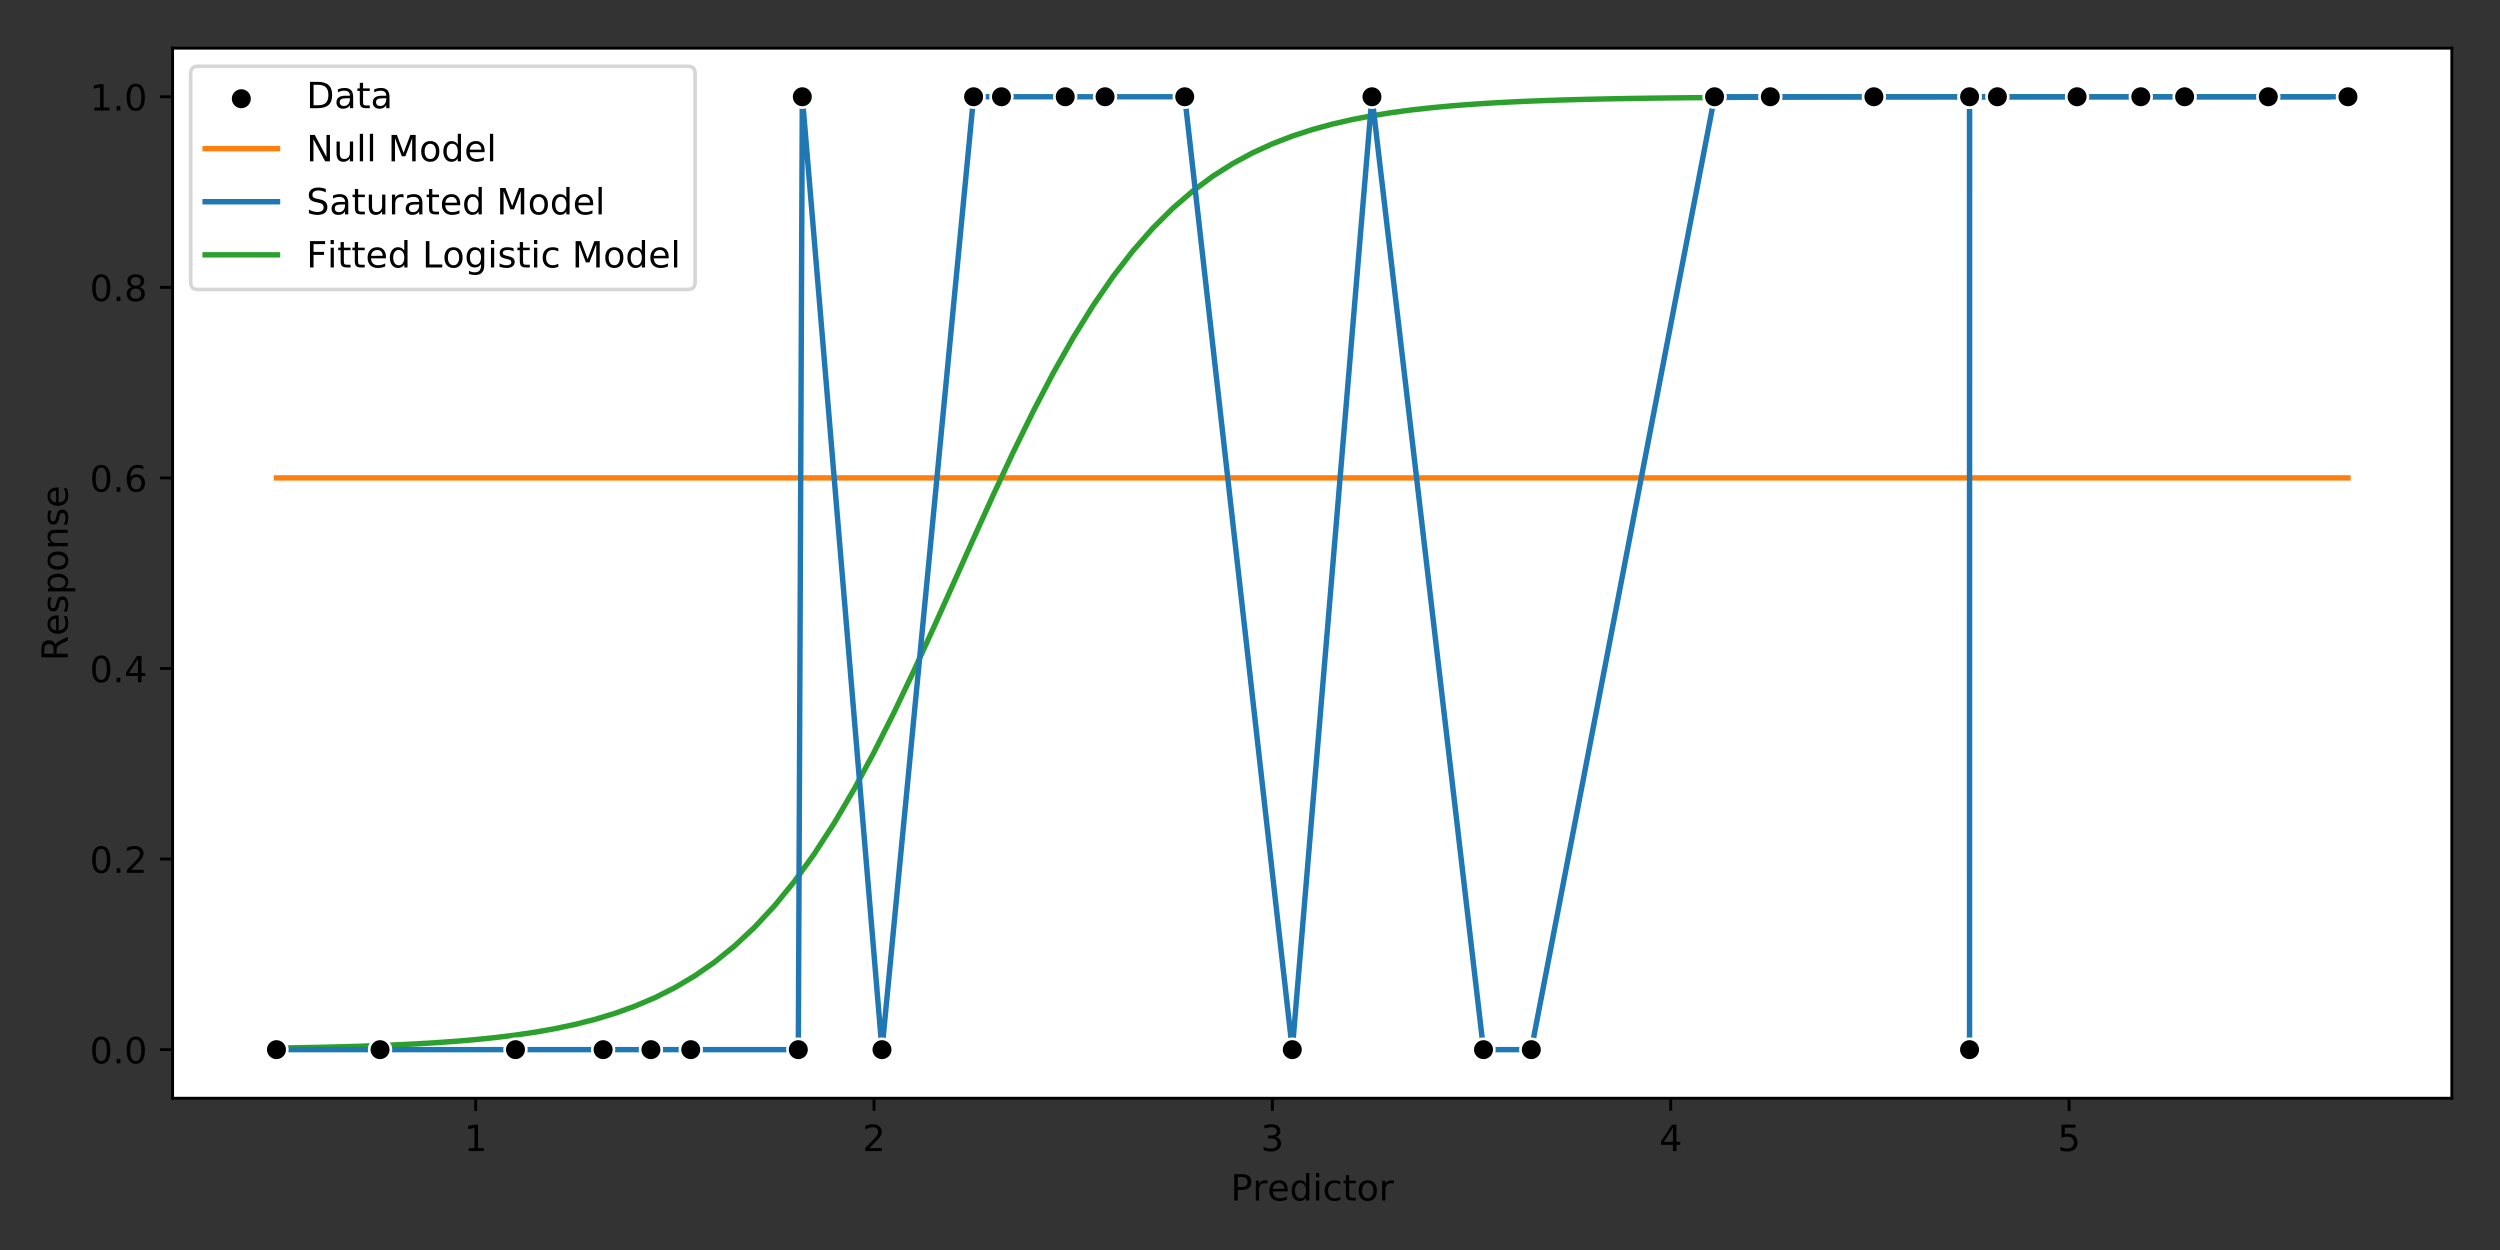 <?xml version="1.0" encoding="UTF-8" standalone="no"?>
<!-- Created with matplotlib (http://matplotlib.org/) -->

<svg
   xmlns:dc="http://purl.org/dc/elements/1.1/"
   xmlns:cc="http://creativecommons.org/ns#"
   xmlns:rdf="http://www.w3.org/1999/02/22-rdf-syntax-ns#"
   xmlns:svg="http://www.w3.org/2000/svg"
   xmlns="http://www.w3.org/2000/svg"
   xmlns:xlink="http://www.w3.org/1999/xlink"
   xmlns:sodipodi="http://sodipodi.sourceforge.net/DTD/sodipodi-0.dtd"
   xmlns:inkscape="http://www.inkscape.org/namespaces/inkscape"
   height="345.6pt"
   version="1.1"
   viewBox="0 0 691.2 345.6"
   width="691.2pt"
   id="svg492"
   sodipodi:docname="logistic_regression.svg"
   inkscape:version="0.92.3 (2405546, 2018-03-11)">
  <rect x="0" y="0" width="691.2" height="345.6" fill="#333333" stroke="none"/>
  <sodipodi:namedview
     pagecolor="#ffffff"
     bordercolor="#666666"
     borderopacity="1"
     objecttolerance="10"
     gridtolerance="10"
     guidetolerance="10"
     inkscape:pageopacity="0"
     inkscape:pageshadow="2"
     inkscape:window-width="1871"
     inkscape:window-height="1056"
     id="namedview494"
     showgrid="false"
     inkscape:zoom="1.1501736"
     inkscape:cx="459.37388"
     inkscape:cy="228.32036"
     inkscape:window-x="49"
     inkscape:window-y="24"
     inkscape:window-maximized="1"
     inkscape:current-layer="figure_1" />
  <defs
     id="defs4">
    <style
       type="text/css"
       id="style2">
*{stroke-linecap:butt;stroke-linejoin:round;}
  </style>
  </defs>
  <g
     id="figure_1">
    <g
       id="axes_1">
      <g
         id="patch_2">
        <path
           d="M 47.72 303.64  L 677.88 303.64  L 677.88 13.32  L 47.72 13.32  z "
           style="fill:#ffffff;"
           id="path9" />
      </g>
      <g
         id="line2d_1">
        <path
           clip-path="url(#p2e88abe8e6)"
           d="M 76.437 132.134  L 649.163 132.134  "
           style="fill:none;stroke:#ff7f0e;stroke-linecap:square;stroke-width:1.5;"
           id="path12" />
      </g>
      <g
         id="line2d_2">
        <path
           clip-path="url(#p2e88abe8e6)"
           d="M 76.437 289.777  L 81.944 289.688  L 87.451 289.581  L 92.958 289.453  L 98.465 289.297  L 103.972 289.11  L 109.479 288.885  L 114.986 288.614  L 120.493 288.288  L 126 287.895  L 131.507 287.423  L 137.014 286.857  L 142.521 286.176  L 148.028 285.36  L 153.535 284.383  L 159.042 283.214  L 164.549 281.818  L 170.056 280.155  L 175.563 278.177  L 181.07 275.832  L 186.577 273.062  L 192.084 269.801  L 197.591 265.981  L 203.098 261.53  L 208.604 256.378  L 214.111 250.456  L 219.618 243.708  L 225.125 236.091  L 230.632 227.587  L 236.139 218.207  L 241.646 207.996  L 247.153 197.042  L 252.66 185.472  L 258.167 173.45  L 263.674 161.17  L 269.181 148.843  L 274.688 136.683  L 280.195 124.894  L 285.702 113.654  L 291.209 103.106  L 296.716 93.355  L 302.223 84.466  L 307.73 76.463  L 313.237 69.341  L 318.744 63.065  L 324.251 57.585  L 329.758 52.837  L 335.265 48.751  L 340.772 45.255  L 346.279 42.279  L 351.786 39.757  L 357.293 37.626  L 362.8 35.831  L 368.307 34.324  L 373.814 33.061  L 379.321 32.004  L 384.828 31.121  L 390.335 30.385  L 395.842 29.771  L 401.349 29.26  L 406.856 28.835  L 412.363 28.481  L 417.87 28.187  L 423.377 27.943  L 428.884 27.74  L 434.391 27.572  L 439.898 27.432  L 445.405 27.316  L 450.912 27.22  L 456.419 27.14  L 461.926 27.073  L 467.433 27.018  L 472.94 26.973  L 478.447 26.935  L 483.954 26.904  L 489.461 26.878  L 494.968 26.856  L 500.475 26.838  L 505.982 26.824  L 511.489 26.811  L 516.996 26.801  L 522.502 26.793  L 528.009 26.786  L 533.516 26.78  L 539.023 26.775  L 544.53 26.771  L 550.037 26.768  L 555.544 26.765  L 561.051 26.763  L 566.558 26.761  L 572.065 26.759  L 577.572 26.758  L 583.079 26.757  L 588.586 26.756  L 594.093 26.755  L 599.6 26.755  L 605.107 26.754  L 610.614 26.754  L 616.121 26.753  L 621.628 26.753  L 627.135 26.753  L 632.642 26.753  L 638.149 26.752  L 643.656 26.752  "
           style="fill:none;stroke:#2ca02c;stroke-linecap:square;stroke-width:1.5;"
           id="path15" />
      </g>
      <g
         id="matplotlib.axis_1">
        <g
           id="xtick_1">
          <g
             id="line2d_3">
            <defs
               id="defs19">
              <path
                 d="M 0 0  L 0 3.5  "
                 id="m1d3e7c6c58"
                 style="stroke:#000000;stroke-width:0.8;" />
            </defs>
            <g
               id="g23">
              <use
                 style="stroke:#000000;stroke-width:0.8;"
                 x="131.507"
                 xlink:href="#m1d3e7c6c58"
                 y="303.64"
                 id="use21" />
            </g>
          </g>
          <g
             id="text_1">
            <!-- 1 -->
            <defs
               id="defs27">
              <path
                 d="M 12.406 8.297  L 28.516 8.297  L 28.516 63.922  L 10.984 60.406  L 10.984 69.391  L 28.422 72.906  L 38.281 72.906  L 38.281 8.297  L 54.391 8.297  L 54.391 0  L 12.406 0  z "
                 id="DejaVuSans-31" />
            </defs>
            <g
               transform="translate(128.325 318.238)scale(0.1 -0.1)"
               id="g31">
              <use
                 xlink:href="#DejaVuSans-31"
                 id="use29" />
            </g>
          </g>
        </g>
        <g
           id="xtick_2">
          <g
             id="line2d_4">
            <g
               id="g37">
              <use
                 style="stroke:#000000;stroke-width:0.8;"
                 x="241.646"
                 xlink:href="#m1d3e7c6c58"
                 y="303.64"
                 id="use35" />
            </g>
          </g>
          <g
             id="text_2">
            <!-- 2 -->
            <defs
               id="defs41">
              <path
                 d="M 19.188 8.297  L 53.609 8.297  L 53.609 0  L 7.328 0  L 7.328 8.297  Q 12.938 14.109 22.625 23.891  Q 32.328 33.688 34.812 36.531  Q 39.547 41.844 41.422 45.531  Q 43.312 49.219 43.312 52.781  Q 43.312 58.594 39.234 62.25  Q 35.156 65.922 28.609 65.922  Q 23.969 65.922 18.812 64.312  Q 13.672 62.703 7.812 59.422  L 7.812 69.391  Q 13.766 71.781 18.938 73  Q 24.125 74.219 28.422 74.219  Q 39.75 74.219 46.484 68.547  Q 53.219 62.891 53.219 53.422  Q 53.219 48.922 51.531 44.891  Q 49.859 40.875 45.406 35.406  Q 44.188 33.984 37.641 27.219  Q 31.109 20.453 19.188 8.297  z "
                 id="DejaVuSans-32" />
            </defs>
            <g
               transform="translate(238.465 318.238)scale(0.1 -0.1)"
               id="g45">
              <use
                 xlink:href="#DejaVuSans-32"
                 id="use43" />
            </g>
          </g>
        </g>
        <g
           id="xtick_3">
          <g
             id="line2d_5">
            <g
               id="g51">
              <use
                 style="stroke:#000000;stroke-width:0.8;"
                 x="351.786"
                 xlink:href="#m1d3e7c6c58"
                 y="303.64"
                 id="use49" />
            </g>
          </g>
          <g
             id="text_3">
            <!-- 3 -->
            <defs
               id="defs55">
              <path
                 d="M 40.578 39.312  Q 47.656 37.797 51.625 33  Q 55.609 28.219 55.609 21.188  Q 55.609 10.406 48.188 4.484  Q 40.766 -1.422 27.094 -1.422  Q 22.516 -1.422 17.656 -0.516  Q 12.797 0.391 7.625 2.203  L 7.625 11.719  Q 11.719 9.328 16.594 8.109  Q 21.484 6.891 26.812 6.891  Q 36.078 6.891 40.938 10.547  Q 45.797 14.203 45.797 21.188  Q 45.797 27.641 41.281 31.266  Q 36.766 34.906 28.719 34.906  L 20.219 34.906  L 20.219 43.016  L 29.109 43.016  Q 36.375 43.016 40.234 45.922  Q 44.094 48.828 44.094 54.297  Q 44.094 59.906 40.109 62.906  Q 36.141 65.922 28.719 65.922  Q 24.656 65.922 20.016 65.031  Q 15.375 64.156 9.812 62.312  L 9.812 71.094  Q 15.438 72.656 20.344 73.438  Q 25.25 74.219 29.594 74.219  Q 40.828 74.219 47.359 69.109  Q 53.906 64.016 53.906 55.328  Q 53.906 49.266 50.438 45.094  Q 46.969 40.922 40.578 39.312  z "
                 id="DejaVuSans-33" />
            </defs>
            <g
               transform="translate(348.605 318.238)scale(0.1 -0.1)"
               id="g59">
              <use
                 xlink:href="#DejaVuSans-33"
                 id="use57" />
            </g>
          </g>
        </g>
        <g
           id="xtick_4">
          <g
             id="line2d_6">
            <g
               id="g65">
              <use
                 style="stroke:#000000;stroke-width:0.8;"
                 x="461.926"
                 xlink:href="#m1d3e7c6c58"
                 y="303.64"
                 id="use63" />
            </g>
          </g>
          <g
             id="text_4">
            <!-- 4 -->
            <defs
               id="defs69">
              <path
                 d="M 37.797 64.312  L 12.891 25.391  L 37.797 25.391  z M 35.203 72.906  L 47.609 72.906  L 47.609 25.391  L 58.016 25.391  L 58.016 17.188  L 47.609 17.188  L 47.609 0  L 37.797 0  L 37.797 17.188  L 4.891 17.188  L 4.891 26.703  z "
                 id="DejaVuSans-34" />
            </defs>
            <g
               transform="translate(458.744 318.238)scale(0.1 -0.1)"
               id="g73">
              <use
                 xlink:href="#DejaVuSans-34"
                 id="use71" />
            </g>
          </g>
        </g>
        <g
           id="xtick_5">
          <g
             id="line2d_7">
            <g
               id="g79">
              <use
                 style="stroke:#000000;stroke-width:0.8;"
                 x="572.065"
                 xlink:href="#m1d3e7c6c58"
                 y="303.64"
                 id="use77" />
            </g>
          </g>
          <g
             id="text_5">
            <!-- 5 -->
            <defs
               id="defs83">
              <path
                 d="M 10.797 72.906  L 49.516 72.906  L 49.516 64.594  L 19.828 64.594  L 19.828 46.734  Q 21.969 47.469 24.109 47.828  Q 26.266 48.188 28.422 48.188  Q 40.625 48.188 47.75 41.5  Q 54.891 34.812 54.891 23.391  Q 54.891 11.625 47.562 5.094  Q 40.234 -1.422 26.906 -1.422  Q 22.312 -1.422 17.547 -0.641  Q 12.797 0.141 7.719 1.703  L 7.719 11.625  Q 12.109 9.234 16.797 8.062  Q 21.484 6.891 26.703 6.891  Q 35.156 6.891 40.078 11.328  Q 45.016 15.766 45.016 23.391  Q 45.016 31 40.078 35.438  Q 35.156 39.891 26.703 39.891  Q 22.75 39.891 18.812 39.016  Q 14.891 38.141 10.797 36.281  z "
                 id="DejaVuSans-35" />
            </defs>
            <g
               transform="translate(568.884 318.238)scale(0.1 -0.1)"
               id="g87">
              <use
                 xlink:href="#DejaVuSans-35"
                 id="use85" />
            </g>
          </g>
        </g>
        <g
           id="text_6">
          <!-- Predictor -->
          <defs
             id="defs99">
            <path
               d="M 19.672 64.797  L 19.672 37.406  L 32.078 37.406  Q 38.969 37.406 42.719 40.969  Q 46.484 44.531 46.484 51.125  Q 46.484 57.672 42.719 61.234  Q 38.969 64.797 32.078 64.797  z M 9.812 72.906  L 32.078 72.906  Q 44.344 72.906 50.609 67.359  Q 56.891 61.812 56.891 51.125  Q 56.891 40.328 50.609 34.812  Q 44.344 29.297 32.078 29.297  L 19.672 29.297  L 19.672 0  L 9.812 0  z "
               id="DejaVuSans-50" />
            <path
               d="M 41.109 46.297  Q 39.594 47.172 37.812 47.578  Q 36.031 48 33.891 48  Q 26.266 48 22.188 43.047  Q 18.109 38.094 18.109 28.812  L 18.109 0  L 9.078 0  L 9.078 54.688  L 18.109 54.688  L 18.109 46.188  Q 20.953 51.172 25.484 53.578  Q 30.031 56 36.531 56  Q 37.453 56 38.578 55.875  Q 39.703 55.766 41.062 55.516  z "
               id="DejaVuSans-72" />
            <path
               d="M 56.203 29.594  L 56.203 25.203  L 14.891 25.203  Q 15.484 15.922 20.484 11.062  Q 25.484 6.203 34.422 6.203  Q 39.594 6.203 44.453 7.469  Q 49.312 8.734 54.109 11.281  L 54.109 2.781  Q 49.266 0.734 44.188 -0.344  Q 39.109 -1.422 33.891 -1.422  Q 20.797 -1.422 13.156 6.188  Q 5.516 13.812 5.516 26.812  Q 5.516 40.234 12.766 48.109  Q 20.016 56 32.328 56  Q 43.359 56 49.781 48.891  Q 56.203 41.797 56.203 29.594  z M 47.219 32.234  Q 47.125 39.594 43.094 43.984  Q 39.062 48.391 32.422 48.391  Q 24.906 48.391 20.391 44.141  Q 15.875 39.891 15.188 32.172  z "
               id="DejaVuSans-65" />
            <path
               d="M 45.406 46.391  L 45.406 75.984  L 54.391 75.984  L 54.391 0  L 45.406 0  L 45.406 8.203  Q 42.578 3.328 38.25 0.953  Q 33.938 -1.422 27.875 -1.422  Q 17.969 -1.422 11.734 6.484  Q 5.516 14.406 5.516 27.297  Q 5.516 40.188 11.734 48.094  Q 17.969 56 27.875 56  Q 33.938 56 38.25 53.625  Q 42.578 51.266 45.406 46.391  z M 14.797 27.297  Q 14.797 17.391 18.875 11.75  Q 22.953 6.109 30.078 6.109  Q 37.203 6.109 41.297 11.75  Q 45.406 17.391 45.406 27.297  Q 45.406 37.203 41.297 42.844  Q 37.203 48.484 30.078 48.484  Q 22.953 48.484 18.875 42.844  Q 14.797 37.203 14.797 27.297  z "
               id="DejaVuSans-64" />
            <path
               d="M 9.422 54.688  L 18.406 54.688  L 18.406 0  L 9.422 0  z M 9.422 75.984  L 18.406 75.984  L 18.406 64.594  L 9.422 64.594  z "
               id="DejaVuSans-69" />
            <path
               d="M 48.781 52.594  L 48.781 44.188  Q 44.969 46.297 41.141 47.344  Q 37.312 48.391 33.406 48.391  Q 24.656 48.391 19.812 42.844  Q 14.984 37.312 14.984 27.297  Q 14.984 17.281 19.812 11.734  Q 24.656 6.203 33.406 6.203  Q 37.312 6.203 41.141 7.25  Q 44.969 8.297 48.781 10.406  L 48.781 2.094  Q 45.016 0.344 40.984 -0.531  Q 36.969 -1.422 32.422 -1.422  Q 20.062 -1.422 12.781 6.344  Q 5.516 14.109 5.516 27.297  Q 5.516 40.672 12.859 48.328  Q 20.219 56 33.016 56  Q 37.156 56 41.109 55.141  Q 45.062 54.297 48.781 52.594  z "
               id="DejaVuSans-63" />
            <path
               d="M 18.312 70.219  L 18.312 54.688  L 36.812 54.688  L 36.812 47.703  L 18.312 47.703  L 18.312 18.016  Q 18.312 11.328 20.141 9.422  Q 21.969 7.516 27.594 7.516  L 36.812 7.516  L 36.812 0  L 27.594 0  Q 17.188 0 13.234 3.875  Q 9.281 7.766 9.281 18.016  L 9.281 47.703  L 2.688 47.703  L 2.688 54.688  L 9.281 54.688  L 9.281 70.219  z "
               id="DejaVuSans-74" />
            <path
               d="M 30.609 48.391  Q 23.391 48.391 19.188 42.75  Q 14.984 37.109 14.984 27.297  Q 14.984 17.484 19.156 11.844  Q 23.344 6.203 30.609 6.203  Q 37.797 6.203 41.984 11.859  Q 46.188 17.531 46.188 27.297  Q 46.188 37.016 41.984 42.703  Q 37.797 48.391 30.609 48.391  z M 30.609 56  Q 42.328 56 49.016 48.375  Q 55.719 40.766 55.719 27.297  Q 55.719 13.875 49.016 6.219  Q 42.328 -1.422 30.609 -1.422  Q 18.844 -1.422 12.172 6.219  Q 5.516 13.875 5.516 27.297  Q 5.516 40.766 12.172 48.375  Q 18.844 56 30.609 56  z "
               id="DejaVuSans-6f" />
          </defs>
          <g
             transform="translate(340.268 331.917)scale(0.1 -0.1)"
             id="g119">
            <use
               xlink:href="#DejaVuSans-50"
               id="use101" />
            <use
               x="60.287"
               xlink:href="#DejaVuSans-72"
               id="use103" />
            <use
               x="101.369"
               xlink:href="#DejaVuSans-65"
               id="use105" />
            <use
               x="162.893"
               xlink:href="#DejaVuSans-64"
               id="use107" />
            <use
               x="226.369"
               xlink:href="#DejaVuSans-69"
               id="use109" />
            <use
               x="254.152"
               xlink:href="#DejaVuSans-63"
               id="use111" />
            <use
               x="309.133"
               xlink:href="#DejaVuSans-74"
               id="use113" />
            <use
               x="348.342"
               xlink:href="#DejaVuSans-6f"
               id="use115" />
            <use
               x="409.523"
               xlink:href="#DejaVuSans-72"
               id="use117" />
          </g>
        </g>
      </g>
      <g
         id="matplotlib.axis_2">
        <g
           id="ytick_1">
          <g
             id="line2d_8">
            <defs
               id="defs124">
              <path
                 d="M 0 0  L -3.5 0  "
                 id="m1711abe708"
                 style="stroke:#000000;stroke-width:0.8;" />
            </defs>
            <g
               id="g128">
              <use
                 style="stroke:#000000;stroke-width:0.8;"
                 x="47.72"
                 xlink:href="#m1711abe708"
                 y="290.208"
                 id="use126" />
            </g>
          </g>
          <g
             id="text_7">
            <!-- 0.0 -->
            <defs
               id="defs133">
              <path
                 d="M 31.781 66.406  Q 24.172 66.406 20.328 58.906  Q 16.5 51.422 16.5 36.375  Q 16.5 21.391 20.328 13.891  Q 24.172 6.391 31.781 6.391  Q 39.453 6.391 43.281 13.891  Q 47.125 21.391 47.125 36.375  Q 47.125 51.422 43.281 58.906  Q 39.453 66.406 31.781 66.406  z M 31.781 74.219  Q 44.047 74.219 50.516 64.516  Q 56.984 54.828 56.984 36.375  Q 56.984 17.969 50.516 8.266  Q 44.047 -1.422 31.781 -1.422  Q 19.531 -1.422 13.062 8.266  Q 6.594 17.969 6.594 36.375  Q 6.594 54.828 13.062 64.516  Q 19.531 74.219 31.781 74.219  z "
                 id="DejaVuSans-30" />
              <path
                 d="M 10.688 12.406  L 21 12.406  L 21 0  L 10.688 0  z "
                 id="DejaVuSans-2e" />
            </defs>
            <g
               transform="translate(24.817 294.008)scale(0.1 -0.1)"
               id="g141">
              <use
                 xlink:href="#DejaVuSans-30"
                 id="use135" />
              <use
                 x="63.623"
                 xlink:href="#DejaVuSans-2e"
                 id="use137" />
              <use
                 x="95.41"
                 xlink:href="#DejaVuSans-30"
                 id="use139" />
            </g>
          </g>
        </g>
        <g
           id="ytick_2">
          <g
             id="line2d_9">
            <g
               id="g147">
              <use
                 style="stroke:#000000;stroke-width:0.8;"
                 x="47.72"
                 xlink:href="#m1711abe708"
                 y="237.517"
                 id="use145" />
            </g>
          </g>
          <g
             id="text_8">
            <!-- 0.2 -->
            <g
               transform="translate(24.817 241.316)scale(0.1 -0.1)"
               id="g156">
              <use
                 xlink:href="#DejaVuSans-30"
                 id="use150" />
              <use
                 x="63.623"
                 xlink:href="#DejaVuSans-2e"
                 id="use152" />
              <use
                 x="95.41"
                 xlink:href="#DejaVuSans-32"
                 id="use154" />
            </g>
          </g>
        </g>
        <g
           id="ytick_3">
          <g
             id="line2d_10">
            <g
               id="g162">
              <use
                 style="stroke:#000000;stroke-width:0.8;"
                 x="47.72"
                 xlink:href="#m1711abe708"
                 y="184.826"
                 id="use160" />
            </g>
          </g>
          <g
             id="text_9">
            <!-- 0.4 -->
            <g
               transform="translate(24.817 188.625)scale(0.1 -0.1)"
               id="g171">
              <use
                 xlink:href="#DejaVuSans-30"
                 id="use165" />
              <use
                 x="63.623"
                 xlink:href="#DejaVuSans-2e"
                 id="use167" />
              <use
                 x="95.41"
                 xlink:href="#DejaVuSans-34"
                 id="use169" />
            </g>
          </g>
        </g>
        <g
           id="ytick_4">
          <g
             id="line2d_11">
            <g
               id="g177">
              <use
                 style="stroke:#000000;stroke-width:0.8;"
                 x="47.72"
                 xlink:href="#m1711abe708"
                 y="132.134"
                 id="use175" />
            </g>
          </g>
          <g
             id="text_10">
            <!-- 0.6 -->
            <defs
               id="defs181">
              <path
                 d="M 33.016 40.375  Q 26.375 40.375 22.484 35.828  Q 18.609 31.297 18.609 23.391  Q 18.609 15.531 22.484 10.953  Q 26.375 6.391 33.016 6.391  Q 39.656 6.391 43.531 10.953  Q 47.406 15.531 47.406 23.391  Q 47.406 31.297 43.531 35.828  Q 39.656 40.375 33.016 40.375  z M 52.594 71.297  L 52.594 62.312  Q 48.875 64.062 45.094 64.984  Q 41.312 65.922 37.594 65.922  Q 27.828 65.922 22.672 59.328  Q 17.531 52.734 16.797 39.406  Q 19.672 43.656 24.016 45.922  Q 28.375 48.188 33.594 48.188  Q 44.578 48.188 50.953 41.516  Q 57.328 34.859 57.328 23.391  Q 57.328 12.156 50.688 5.359  Q 44.047 -1.422 33.016 -1.422  Q 20.359 -1.422 13.672 8.266  Q 6.984 17.969 6.984 36.375  Q 6.984 53.656 15.188 63.938  Q 23.391 74.219 37.203 74.219  Q 40.922 74.219 44.703 73.484  Q 48.484 72.75 52.594 71.297  z "
                 id="DejaVuSans-36" />
            </defs>
            <g
               transform="translate(24.817 135.934)scale(0.1 -0.1)"
               id="g189">
              <use
                 xlink:href="#DejaVuSans-30"
                 id="use183" />
              <use
                 x="63.623"
                 xlink:href="#DejaVuSans-2e"
                 id="use185" />
              <use
                 x="95.41"
                 xlink:href="#DejaVuSans-36"
                 id="use187" />
            </g>
          </g>
        </g>
        <g
           id="ytick_5">
          <g
             id="line2d_12">
            <g
               id="g195">
              <use
                 style="stroke:#000000;stroke-width:0.8;"
                 x="47.72"
                 xlink:href="#m1711abe708"
                 y="79.443"
                 id="use193" />
            </g>
          </g>
          <g
             id="text_11">
            <!-- 0.8 -->
            <defs
               id="defs199">
              <path
                 d="M 31.781 34.625  Q 24.75 34.625 20.719 30.859  Q 16.703 27.094 16.703 20.516  Q 16.703 13.922 20.719 10.156  Q 24.75 6.391 31.781 6.391  Q 38.812 6.391 42.859 10.172  Q 46.922 13.969 46.922 20.516  Q 46.922 27.094 42.891 30.859  Q 38.875 34.625 31.781 34.625  z M 21.922 38.812  Q 15.578 40.375 12.031 44.719  Q 8.5 49.078 8.5 55.328  Q 8.5 64.062 14.719 69.141  Q 20.953 74.219 31.781 74.219  Q 42.672 74.219 48.875 69.141  Q 55.078 64.062 55.078 55.328  Q 55.078 49.078 51.531 44.719  Q 48 40.375 41.703 38.812  Q 48.828 37.156 52.797 32.312  Q 56.781 27.484 56.781 20.516  Q 56.781 9.906 50.312 4.234  Q 43.844 -1.422 31.781 -1.422  Q 19.734 -1.422 13.25 4.234  Q 6.781 9.906 6.781 20.516  Q 6.781 27.484 10.781 32.312  Q 14.797 37.156 21.922 38.812  z M 18.312 54.391  Q 18.312 48.734 21.844 45.562  Q 25.391 42.391 31.781 42.391  Q 38.141 42.391 41.719 45.562  Q 45.312 48.734 45.312 54.391  Q 45.312 60.062 41.719 63.234  Q 38.141 66.406 31.781 66.406  Q 25.391 66.406 21.844 63.234  Q 18.312 60.062 18.312 54.391  z "
                 id="DejaVuSans-38" />
            </defs>
            <g
               transform="translate(24.817 83.242)scale(0.1 -0.1)"
               id="g207">
              <use
                 xlink:href="#DejaVuSans-30"
                 id="use201" />
              <use
                 x="63.623"
                 xlink:href="#DejaVuSans-2e"
                 id="use203" />
              <use
                 x="95.41"
                 xlink:href="#DejaVuSans-38"
                 id="use205" />
            </g>
          </g>
        </g>
        <g
           id="ytick_6">
          <g
             id="line2d_13">
            <g
               id="g213">
              <use
                 style="stroke:#000000;stroke-width:0.8;"
                 x="47.72"
                 xlink:href="#m1711abe708"
                 y="26.752"
                 id="use211" />
            </g>
          </g>
          <g
             id="text_12">
            <!-- 1.0 -->
            <g
               transform="translate(24.817 30.551)scale(0.1 -0.1)"
               id="g222">
              <use
                 xlink:href="#DejaVuSans-31"
                 id="use216" />
              <use
                 x="63.623"
                 xlink:href="#DejaVuSans-2e"
                 id="use218" />
              <use
                 x="95.41"
                 xlink:href="#DejaVuSans-30"
                 id="use220" />
            </g>
          </g>
        </g>
        <g
           id="text_13">
          <!-- Response -->
          <defs
             id="defs230">
            <path
               d="M 44.391 34.188  Q 47.562 33.109 50.562 29.594  Q 53.562 26.078 56.594 19.922  L 66.609 0  L 56 0  L 46.688 18.703  Q 43.062 26.031 39.672 28.422  Q 36.281 30.812 30.422 30.812  L 19.672 30.812  L 19.672 0  L 9.812 0  L 9.812 72.906  L 32.078 72.906  Q 44.578 72.906 50.734 67.672  Q 56.891 62.453 56.891 51.906  Q 56.891 45.016 53.688 40.469  Q 50.484 35.938 44.391 34.188  z M 19.672 64.797  L 19.672 38.922  L 32.078 38.922  Q 39.203 38.922 42.844 42.219  Q 46.484 45.516 46.484 51.906  Q 46.484 58.297 42.844 61.547  Q 39.203 64.797 32.078 64.797  z "
               id="DejaVuSans-52" />
            <path
               d="M 44.281 53.078  L 44.281 44.578  Q 40.484 46.531 36.375 47.5  Q 32.281 48.484 27.875 48.484  Q 21.188 48.484 17.844 46.438  Q 14.5 44.391 14.5 40.281  Q 14.5 37.156 16.891 35.375  Q 19.281 33.594 26.516 31.984  L 29.594 31.297  Q 39.156 29.25 43.188 25.516  Q 47.219 21.781 47.219 15.094  Q 47.219 7.469 41.188 3.016  Q 35.156 -1.422 24.609 -1.422  Q 20.219 -1.422 15.453 -0.562  Q 10.688 0.297 5.422 2  L 5.422 11.281  Q 10.406 8.688 15.234 7.391  Q 20.062 6.109 24.812 6.109  Q 31.156 6.109 34.562 8.281  Q 37.984 10.453 37.984 14.406  Q 37.984 18.062 35.516 20.016  Q 33.062 21.969 24.703 23.781  L 21.578 24.516  Q 13.234 26.266 9.516 29.906  Q 5.812 33.547 5.812 39.891  Q 5.812 47.609 11.281 51.797  Q 16.75 56 26.812 56  Q 31.781 56 36.172 55.266  Q 40.578 54.547 44.281 53.078  z "
               id="DejaVuSans-73" />
            <path
               d="M 18.109 8.203  L 18.109 -20.797  L 9.078 -20.797  L 9.078 54.688  L 18.109 54.688  L 18.109 46.391  Q 20.953 51.266 25.266 53.625  Q 29.594 56 35.594 56  Q 45.562 56 51.781 48.094  Q 58.016 40.188 58.016 27.297  Q 58.016 14.406 51.781 6.484  Q 45.562 -1.422 35.594 -1.422  Q 29.594 -1.422 25.266 0.953  Q 20.953 3.328 18.109 8.203  z M 48.688 27.297  Q 48.688 37.203 44.609 42.844  Q 40.531 48.484 33.406 48.484  Q 26.266 48.484 22.188 42.844  Q 18.109 37.203 18.109 27.297  Q 18.109 17.391 22.188 11.75  Q 26.266 6.109 33.406 6.109  Q 40.531 6.109 44.609 11.75  Q 48.688 17.391 48.688 27.297  z "
               id="DejaVuSans-70" />
            <path
               d="M 54.891 33.016  L 54.891 0  L 45.906 0  L 45.906 32.719  Q 45.906 40.484 42.875 44.328  Q 39.844 48.188 33.797 48.188  Q 26.516 48.188 22.312 43.547  Q 18.109 38.922 18.109 30.906  L 18.109 0  L 9.078 0  L 9.078 54.688  L 18.109 54.688  L 18.109 46.188  Q 21.344 51.125 25.703 53.562  Q 30.078 56 35.797 56  Q 45.219 56 50.047 50.172  Q 54.891 44.344 54.891 33.016  z "
               id="DejaVuSans-6e" />
          </defs>
          <g
             transform="translate(18.737 182.716)rotate(-90)scale(0.1 -0.1)"
             id="g248">
            <use
               xlink:href="#DejaVuSans-52"
               id="use232" />
            <use
               x="69.42"
               xlink:href="#DejaVuSans-65"
               id="use234" />
            <use
               x="130.943"
               xlink:href="#DejaVuSans-73"
               id="use236" />
            <use
               x="183.043"
               xlink:href="#DejaVuSans-70"
               id="use238" />
            <use
               x="246.52"
               xlink:href="#DejaVuSans-6f"
               id="use240" />
            <use
               x="307.701"
               xlink:href="#DejaVuSans-6e"
               id="use242" />
            <use
               x="371.08"
               xlink:href="#DejaVuSans-73"
               id="use244" />
            <use
               x="423.18"
               xlink:href="#DejaVuSans-65"
               id="use246" />
          </g>
        </g>
      </g>
      <g
         id="line2d_14">
        <path
           clip-path="url(#p2e88abe8e6)"
           d="M 76.437 290.208  L 105.073 290.208  L 142.521 290.208  L 166.751 290.208  L 179.968 290.208  L 190.982 290.208  L 220.72 290.208  L 221.821 26.752  L 243.849 290.208  L 269.181 26.752  L 276.891 26.752  L 294.513 26.752  L 305.527 26.752  L 327.555 26.752  L 357.293 290.208  L 379.321 26.752  L 410.16 290.208  L 423.377 290.208  L 474.041 26.752  L 489.461 26.752  L 518.097 26.752  L 544.53 26.752  L 544.541 290.208  L 544.552 26.752  L 552.24 26.752  L 574.268 26.752  L 591.89 26.752  L 604.006 26.752  L 627.135 26.752  L 649.163 26.752  "
           style="fill:none;stroke:#1f77b4;stroke-linecap:square;stroke-width:1.5;"
           id="path252" />
      </g>
      <g
         id="patch_3">
        <path
           d="M 47.72 303.64  L 47.72 13.32  "
           style="fill:none;stroke:#000000;stroke-linecap:square;stroke-linejoin:miter;stroke-width:0.8;"
           id="path255" />
      </g>
      <g
         id="patch_4">
        <path
           d="M 677.88 303.64  L 677.88 13.32  "
           style="fill:none;stroke:#000000;stroke-linecap:square;stroke-linejoin:miter;stroke-width:0.8;"
           id="path258" />
      </g>
      <g
         id="patch_5">
        <path
           d="M 47.72 303.64  L 677.88 303.64  "
           style="fill:none;stroke:#000000;stroke-linecap:square;stroke-linejoin:miter;stroke-width:0.8;"
           id="path261" />
      </g>
      <g
         id="patch_6">
        <path
           d="M 47.72 13.32  L 677.88 13.32  "
           style="fill:none;stroke:#000000;stroke-linecap:square;stroke-linejoin:miter;stroke-width:0.8;"
           id="path264" />
      </g>
      <g
         id="PathCollection_1">
        <defs
           id="defs268">
          <path
             d="M 0 3  C 0.796 3 1.559 2.684 2.121 2.121  C 2.684 1.559 3 0.796 3 0  C 3 -0.796 2.684 -1.559 2.121 -2.121  C 1.559 -2.684 0.796 -3 0 -3  C -0.796 -3 -1.559 -2.684 -2.121 -2.121  C -2.684 -1.559 -3 -0.796 -3 0  C -3 0.796 -2.684 1.559 -2.121 2.121  C -1.559 2.684 -0.796 3 0 3  z "
             id="m11d072d11f"
             style="stroke:#ffffff;stroke-width:0.75;" />
        </defs>
        <g
           clip-path="url(#p2e88abe8e6)"
           id="g330">
          <use
             style="stroke:#ffffff;stroke-width:0.75;"
             x="76.437"
             xlink:href="#m11d072d11f"
             y="290.208"
             id="use270" />
          <use
             style="stroke:#ffffff;stroke-width:0.75;"
             x="105.073"
             xlink:href="#m11d072d11f"
             y="290.208"
             id="use272" />
          <use
             style="stroke:#ffffff;stroke-width:0.75;"
             x="142.521"
             xlink:href="#m11d072d11f"
             y="290.208"
             id="use274" />
          <use
             style="stroke:#ffffff;stroke-width:0.75;"
             x="166.751"
             xlink:href="#m11d072d11f"
             y="290.208"
             id="use276" />
          <use
             style="stroke:#ffffff;stroke-width:0.75;"
             x="179.968"
             xlink:href="#m11d072d11f"
             y="290.208"
             id="use278" />
          <use
             style="stroke:#ffffff;stroke-width:0.75;"
             x="190.982"
             xlink:href="#m11d072d11f"
             y="290.208"
             id="use280" />
          <use
             style="stroke:#ffffff;stroke-width:0.75;"
             x="220.72"
             xlink:href="#m11d072d11f"
             y="290.208"
             id="use282" />
          <use
             style="stroke:#ffffff;stroke-width:0.75;"
             x="221.821"
             xlink:href="#m11d072d11f"
             y="26.752"
             id="use284" />
          <use
             style="stroke:#ffffff;stroke-width:0.75;"
             x="243.849"
             xlink:href="#m11d072d11f"
             y="290.208"
             id="use286" />
          <use
             style="stroke:#ffffff;stroke-width:0.75;"
             x="269.181"
             xlink:href="#m11d072d11f"
             y="26.752"
             id="use288" />
          <use
             style="stroke:#ffffff;stroke-width:0.75;"
             x="276.891"
             xlink:href="#m11d072d11f"
             y="26.752"
             id="use290" />
          <use
             style="stroke:#ffffff;stroke-width:0.75;"
             x="294.513"
             xlink:href="#m11d072d11f"
             y="26.752"
             id="use292" />
          <use
             style="stroke:#ffffff;stroke-width:0.75;"
             x="305.527"
             xlink:href="#m11d072d11f"
             y="26.752"
             id="use294" />
          <use
             style="stroke:#ffffff;stroke-width:0.75;"
             x="327.555"
             xlink:href="#m11d072d11f"
             y="26.752"
             id="use296" />
          <use
             style="stroke:#ffffff;stroke-width:0.75;"
             x="357.293"
             xlink:href="#m11d072d11f"
             y="290.208"
             id="use298" />
          <use
             style="stroke:#ffffff;stroke-width:0.75;"
             x="379.321"
             xlink:href="#m11d072d11f"
             y="26.752"
             id="use300" />
          <use
             style="stroke:#ffffff;stroke-width:0.75;"
             x="410.16"
             xlink:href="#m11d072d11f"
             y="290.208"
             id="use302" />
          <use
             style="stroke:#ffffff;stroke-width:0.75;"
             x="423.377"
             xlink:href="#m11d072d11f"
             y="290.208"
             id="use304" />
          <use
             style="stroke:#ffffff;stroke-width:0.75;"
             x="474.041"
             xlink:href="#m11d072d11f"
             y="26.752"
             id="use306" />
          <use
             style="stroke:#ffffff;stroke-width:0.75;"
             x="489.461"
             xlink:href="#m11d072d11f"
             y="26.752"
             id="use308" />
          <use
             style="stroke:#ffffff;stroke-width:0.75;"
             x="518.097"
             xlink:href="#m11d072d11f"
             y="26.752"
             id="use310" />
          <use
             style="stroke:#ffffff;stroke-width:0.75;"
             x="544.53"
             xlink:href="#m11d072d11f"
             y="26.752"
             id="use312" />
          <use
             style="stroke:#ffffff;stroke-width:0.75;"
             x="544.541"
             xlink:href="#m11d072d11f"
             y="290.208"
             id="use314" />
          <use
             style="stroke:#ffffff;stroke-width:0.75;"
             x="544.552"
             xlink:href="#m11d072d11f"
             y="26.752"
             id="use316" />
          <use
             style="stroke:#ffffff;stroke-width:0.75;"
             x="552.24"
             xlink:href="#m11d072d11f"
             y="26.752"
             id="use318" />
          <use
             style="stroke:#ffffff;stroke-width:0.75;"
             x="574.268"
             xlink:href="#m11d072d11f"
             y="26.752"
             id="use320" />
          <use
             style="stroke:#ffffff;stroke-width:0.75;"
             x="591.89"
             xlink:href="#m11d072d11f"
             y="26.752"
             id="use322" />
          <use
             style="stroke:#ffffff;stroke-width:0.75;"
             x="604.006"
             xlink:href="#m11d072d11f"
             y="26.752"
             id="use324" />
          <use
             style="stroke:#ffffff;stroke-width:0.75;"
             x="627.135"
             xlink:href="#m11d072d11f"
             y="26.752"
             id="use326" />
          <use
             style="stroke:#ffffff;stroke-width:0.75;"
             x="649.163"
             xlink:href="#m11d072d11f"
             y="26.752"
             id="use328" />
        </g>
      </g>
      <g
         id="legend_1">
        <g
           id="patch_7">
          <path
             d="M 54.72 80.032  L 190.186 80.032  Q 192.186 80.032 192.186 78.032  L 192.186 20.32  Q 192.186 18.32 190.186 18.32  L 54.72 18.32  Q 52.72 18.32 52.72 20.32  L 52.72 78.032  Q 52.72 80.032 54.72 80.032  z "
             style="fill:#ffffff;opacity:0.8;stroke:#cccccc;stroke-linejoin:miter;"
             id="path333" />
        </g>
        <g
           id="PathCollection_2">
          <g
             id="g338">
            <use
               style="stroke:#ffffff;stroke-width:0.75;"
               x="66.72"
               xlink:href="#m11d072d11f"
               y="27.293"
               id="use336" />
          </g>
        </g>
        <g
           id="text_14">
          <!-- Data -->
          <defs
             id="defs343">
            <path
               d="M 19.672 64.797  L 19.672 8.109  L 31.594 8.109  Q 46.688 8.109 53.688 14.938  Q 60.688 21.781 60.688 36.531  Q 60.688 51.172 53.688 57.984  Q 46.688 64.797 31.594 64.797  z M 9.812 72.906  L 30.078 72.906  Q 51.266 72.906 61.172 64.094  Q 71.094 55.281 71.094 36.531  Q 71.094 17.672 61.125 8.828  Q 51.172 0 30.078 0  L 9.812 0  z "
               id="DejaVuSans-44" />
            <path
               d="M 34.281 27.484  Q 23.391 27.484 19.188 25  Q 14.984 22.516 14.984 16.5  Q 14.984 11.719 18.141 8.906  Q 21.297 6.109 26.703 6.109  Q 34.188 6.109 38.703 11.406  Q 43.219 16.703 43.219 25.484  L 43.219 27.484  z M 52.203 31.203  L 52.203 0  L 43.219 0  L 43.219 8.297  Q 40.141 3.328 35.547 0.953  Q 30.953 -1.422 24.312 -1.422  Q 15.922 -1.422 10.953 3.297  Q 6 8.016 6 15.922  Q 6 25.141 12.172 29.828  Q 18.359 34.516 30.609 34.516  L 43.219 34.516  L 43.219 35.406  Q 43.219 41.609 39.141 45  Q 35.062 48.391 27.688 48.391  Q 23 48.391 18.547 47.266  Q 14.109 46.141 10.016 43.891  L 10.016 52.203  Q 14.938 54.109 19.578 55.047  Q 24.219 56 28.609 56  Q 40.484 56 46.344 49.844  Q 52.203 43.703 52.203 31.203  z "
               id="DejaVuSans-61" />
          </defs>
          <g
             transform="translate(84.72 29.918)scale(0.1 -0.1)"
             id="g353">
            <use
               xlink:href="#DejaVuSans-44"
               id="use345" />
            <use
               x="77.002"
               xlink:href="#DejaVuSans-61"
               id="use347" />
            <use
               x="138.281"
               xlink:href="#DejaVuSans-74"
               id="use349" />
            <use
               x="177.49"
               xlink:href="#DejaVuSans-61"
               id="use351" />
          </g>
        </g>
        <g
           id="line2d_15">
          <path
             d="M 56.72 41.097  L 76.72 41.097  "
             style="fill:none;stroke:#ff7f0e;stroke-linecap:square;stroke-width:1.5;"
             id="path356" />
        </g>
        <g
           id="line2d_16" />
        <g
           id="text_15">
          <!-- Null Model -->
          <defs
             id="defs365">
            <path
               d="M 9.812 72.906  L 23.094 72.906  L 55.422 11.922  L 55.422 72.906  L 64.984 72.906  L 64.984 0  L 51.703 0  L 19.391 60.984  L 19.391 0  L 9.812 0  z "
               id="DejaVuSans-4e" />
            <path
               d="M 8.5 21.578  L 8.5 54.688  L 17.484 54.688  L 17.484 21.922  Q 17.484 14.156 20.5 10.266  Q 23.531 6.391 29.594 6.391  Q 36.859 6.391 41.078 11.031  Q 45.312 15.672 45.312 23.688  L 45.312 54.688  L 54.297 54.688  L 54.297 0  L 45.312 0  L 45.312 8.406  Q 42.047 3.422 37.719 1  Q 33.406 -1.422 27.688 -1.422  Q 18.266 -1.422 13.375 4.438  Q 8.5 10.297 8.5 21.578  z M 31.109 56  z "
               id="DejaVuSans-75" />
            <path
               d="M 9.422 75.984  L 18.406 75.984  L 18.406 0  L 9.422 0  z "
               id="DejaVuSans-6c" />
            <path
               id="DejaVuSans-20" />
            <path
               d="M 9.812 72.906  L 24.516 72.906  L 43.109 23.297  L 61.812 72.906  L 76.516 72.906  L 76.516 0  L 66.891 0  L 66.891 64.016  L 48.094 14.016  L 38.188 14.016  L 19.391 64.016  L 19.391 0  L 9.812 0  z "
               id="DejaVuSans-4d" />
          </defs>
          <g
             transform="translate(84.72 44.597)scale(0.1 -0.1)"
             id="g387">
            <use
               xlink:href="#DejaVuSans-4e"
               id="use367" />
            <use
               x="74.805"
               xlink:href="#DejaVuSans-75"
               id="use369" />
            <use
               x="138.184"
               xlink:href="#DejaVuSans-6c"
               id="use371" />
            <use
               x="165.967"
               xlink:href="#DejaVuSans-6c"
               id="use373" />
            <use
               x="193.75"
               xlink:href="#DejaVuSans-20"
               id="use375" />
            <use
               x="225.537"
               xlink:href="#DejaVuSans-4d"
               id="use377" />
            <use
               x="311.816"
               xlink:href="#DejaVuSans-6f"
               id="use379" />
            <use
               x="372.998"
               xlink:href="#DejaVuSans-64"
               id="use381" />
            <use
               x="436.475"
               xlink:href="#DejaVuSans-65"
               id="use383" />
            <use
               x="497.998"
               xlink:href="#DejaVuSans-6c"
               id="use385" />
          </g>
        </g>
        <g
           id="line2d_17">
          <path
             d="M 56.72 55.775  L 76.72 55.775  "
             style="fill:none;stroke:#1f77b4;stroke-linecap:square;stroke-width:1.5;"
             id="path390" />
        </g>
        <g
           id="line2d_18" />
        <g
           id="text_16">
          <!-- Saturated Model -->
          <defs
             id="defs395">
            <path
               d="M 53.516 70.516  L 53.516 60.891  Q 47.906 63.578 42.922 64.891  Q 37.938 66.219 33.297 66.219  Q 25.25 66.219 20.875 63.094  Q 16.5 59.969 16.5 54.203  Q 16.5 49.359 19.406 46.891  Q 22.312 44.438 30.422 42.922  L 36.375 41.703  Q 47.406 39.594 52.656 34.297  Q 57.906 29 57.906 20.125  Q 57.906 9.516 50.797 4.047  Q 43.703 -1.422 29.984 -1.422  Q 24.812 -1.422 18.969 -0.25  Q 13.141 0.922 6.891 3.219  L 6.891 13.375  Q 12.891 10.016 18.656 8.297  Q 24.422 6.594 29.984 6.594  Q 38.422 6.594 43.016 9.906  Q 47.609 13.234 47.609 19.391  Q 47.609 24.75 44.312 27.781  Q 41.016 30.812 33.5 32.328  L 27.484 33.5  Q 16.453 35.688 11.516 40.375  Q 6.594 45.062 6.594 53.422  Q 6.594 63.094 13.406 68.656  Q 20.219 74.219 32.172 74.219  Q 37.312 74.219 42.625 73.281  Q 47.953 72.359 53.516 70.516  z "
               id="DejaVuSans-53" />
          </defs>
          <g
             transform="translate(84.72 59.275)scale(0.1 -0.1)"
             id="g427">
            <use
               xlink:href="#DejaVuSans-53"
               id="use397" />
            <use
               x="63.477"
               xlink:href="#DejaVuSans-61"
               id="use399" />
            <use
               x="124.756"
               xlink:href="#DejaVuSans-74"
               id="use401" />
            <use
               x="163.965"
               xlink:href="#DejaVuSans-75"
               id="use403" />
            <use
               x="227.344"
               xlink:href="#DejaVuSans-72"
               id="use405" />
            <use
               x="268.457"
               xlink:href="#DejaVuSans-61"
               id="use407" />
            <use
               x="329.736"
               xlink:href="#DejaVuSans-74"
               id="use409" />
            <use
               x="368.945"
               xlink:href="#DejaVuSans-65"
               id="use411" />
            <use
               x="430.469"
               xlink:href="#DejaVuSans-64"
               id="use413" />
            <use
               x="493.945"
               xlink:href="#DejaVuSans-20"
               id="use415" />
            <use
               x="525.732"
               xlink:href="#DejaVuSans-4d"
               id="use417" />
            <use
               x="612.012"
               xlink:href="#DejaVuSans-6f"
               id="use419" />
            <use
               x="673.193"
               xlink:href="#DejaVuSans-64"
               id="use421" />
            <use
               x="736.67"
               xlink:href="#DejaVuSans-65"
               id="use423" />
            <use
               x="798.193"
               xlink:href="#DejaVuSans-6c"
               id="use425" />
          </g>
        </g>
        <g
           id="line2d_19">
          <path
             d="M 56.72 70.453  L 76.72 70.453  "
             style="fill:none;stroke:#2ca02c;stroke-linecap:square;stroke-width:1.5;"
             id="path430" />
        </g>
        <g
           id="line2d_20" />
        <g
           id="text_17">
          <!-- Fitted Logistic Model -->
          <defs
             id="defs437">
            <path
               d="M 9.812 72.906  L 51.703 72.906  L 51.703 64.594  L 19.672 64.594  L 19.672 43.109  L 48.578 43.109  L 48.578 34.812  L 19.672 34.812  L 19.672 0  L 9.812 0  z "
               id="DejaVuSans-46" />
            <path
               d="M 9.812 72.906  L 19.672 72.906  L 19.672 8.297  L 55.172 8.297  L 55.172 0  L 9.812 0  z "
               id="DejaVuSans-4c" />
            <path
               d="M 45.406 27.984  Q 45.406 37.75 41.375 43.109  Q 37.359 48.484 30.078 48.484  Q 22.859 48.484 18.828 43.109  Q 14.797 37.75 14.797 27.984  Q 14.797 18.266 18.828 12.891  Q 22.859 7.516 30.078 7.516  Q 37.359 7.516 41.375 12.891  Q 45.406 18.266 45.406 27.984  z M 54.391 6.781  Q 54.391 -7.172 48.188 -13.984  Q 42 -20.797 29.203 -20.797  Q 24.469 -20.797 20.266 -20.094  Q 16.062 -19.391 12.109 -17.922  L 12.109 -9.188  Q 16.062 -11.328 19.922 -12.344  Q 23.781 -13.375 27.781 -13.375  Q 36.625 -13.375 41.016 -8.766  Q 45.406 -4.156 45.406 5.172  L 45.406 9.625  Q 42.625 4.781 38.281 2.391  Q 33.938 0 27.875 0  Q 17.828 0 11.672 7.656  Q 5.516 15.328 5.516 27.984  Q 5.516 40.672 11.672 48.328  Q 17.828 56 27.875 56  Q 33.938 56 38.281 53.609  Q 42.625 51.219 45.406 46.391  L 45.406 54.688  L 54.391 54.688  z "
               id="DejaVuSans-67" />
          </defs>
          <g
             transform="translate(84.72 73.953)scale(0.1 -0.1)"
             id="g481">
            <use
               xlink:href="#DejaVuSans-46"
               id="use439" />
            <use
               x="57.41"
               xlink:href="#DejaVuSans-69"
               id="use441" />
            <use
               x="85.193"
               xlink:href="#DejaVuSans-74"
               id="use443" />
            <use
               x="124.402"
               xlink:href="#DejaVuSans-74"
               id="use445" />
            <use
               x="163.611"
               xlink:href="#DejaVuSans-65"
               id="use447" />
            <use
               x="225.135"
               xlink:href="#DejaVuSans-64"
               id="use449" />
            <use
               x="288.611"
               xlink:href="#DejaVuSans-20"
               id="use451" />
            <use
               x="320.398"
               xlink:href="#DejaVuSans-4c"
               id="use453" />
            <use
               x="376.096"
               xlink:href="#DejaVuSans-6f"
               id="use455" />
            <use
               x="437.277"
               xlink:href="#DejaVuSans-67"
               id="use457" />
            <use
               x="500.754"
               xlink:href="#DejaVuSans-69"
               id="use459" />
            <use
               x="528.537"
               xlink:href="#DejaVuSans-73"
               id="use461" />
            <use
               x="580.637"
               xlink:href="#DejaVuSans-74"
               id="use463" />
            <use
               x="619.846"
               xlink:href="#DejaVuSans-69"
               id="use465" />
            <use
               x="647.629"
               xlink:href="#DejaVuSans-63"
               id="use467" />
            <use
               x="702.609"
               xlink:href="#DejaVuSans-20"
               id="use469" />
            <use
               x="734.396"
               xlink:href="#DejaVuSans-4d"
               id="use471" />
            <use
               x="820.676"
               xlink:href="#DejaVuSans-6f"
               id="use473" />
            <use
               x="881.857"
               xlink:href="#DejaVuSans-64"
               id="use475" />
            <use
               x="945.334"
               xlink:href="#DejaVuSans-65"
               id="use477" />
            <use
               x="1006.857"
               xlink:href="#DejaVuSans-6c"
               id="use479" />
          </g>
        </g>
      </g>
    </g>
  </g>
  <defs
     id="defs490">
    <clipPath
       id="p2e88abe8e6">
      <rect
         height="290.32"
         width="630.16"
         x="47.72"
         y="13.32"
         id="rect487" />
    </clipPath>
  </defs>
</svg>
